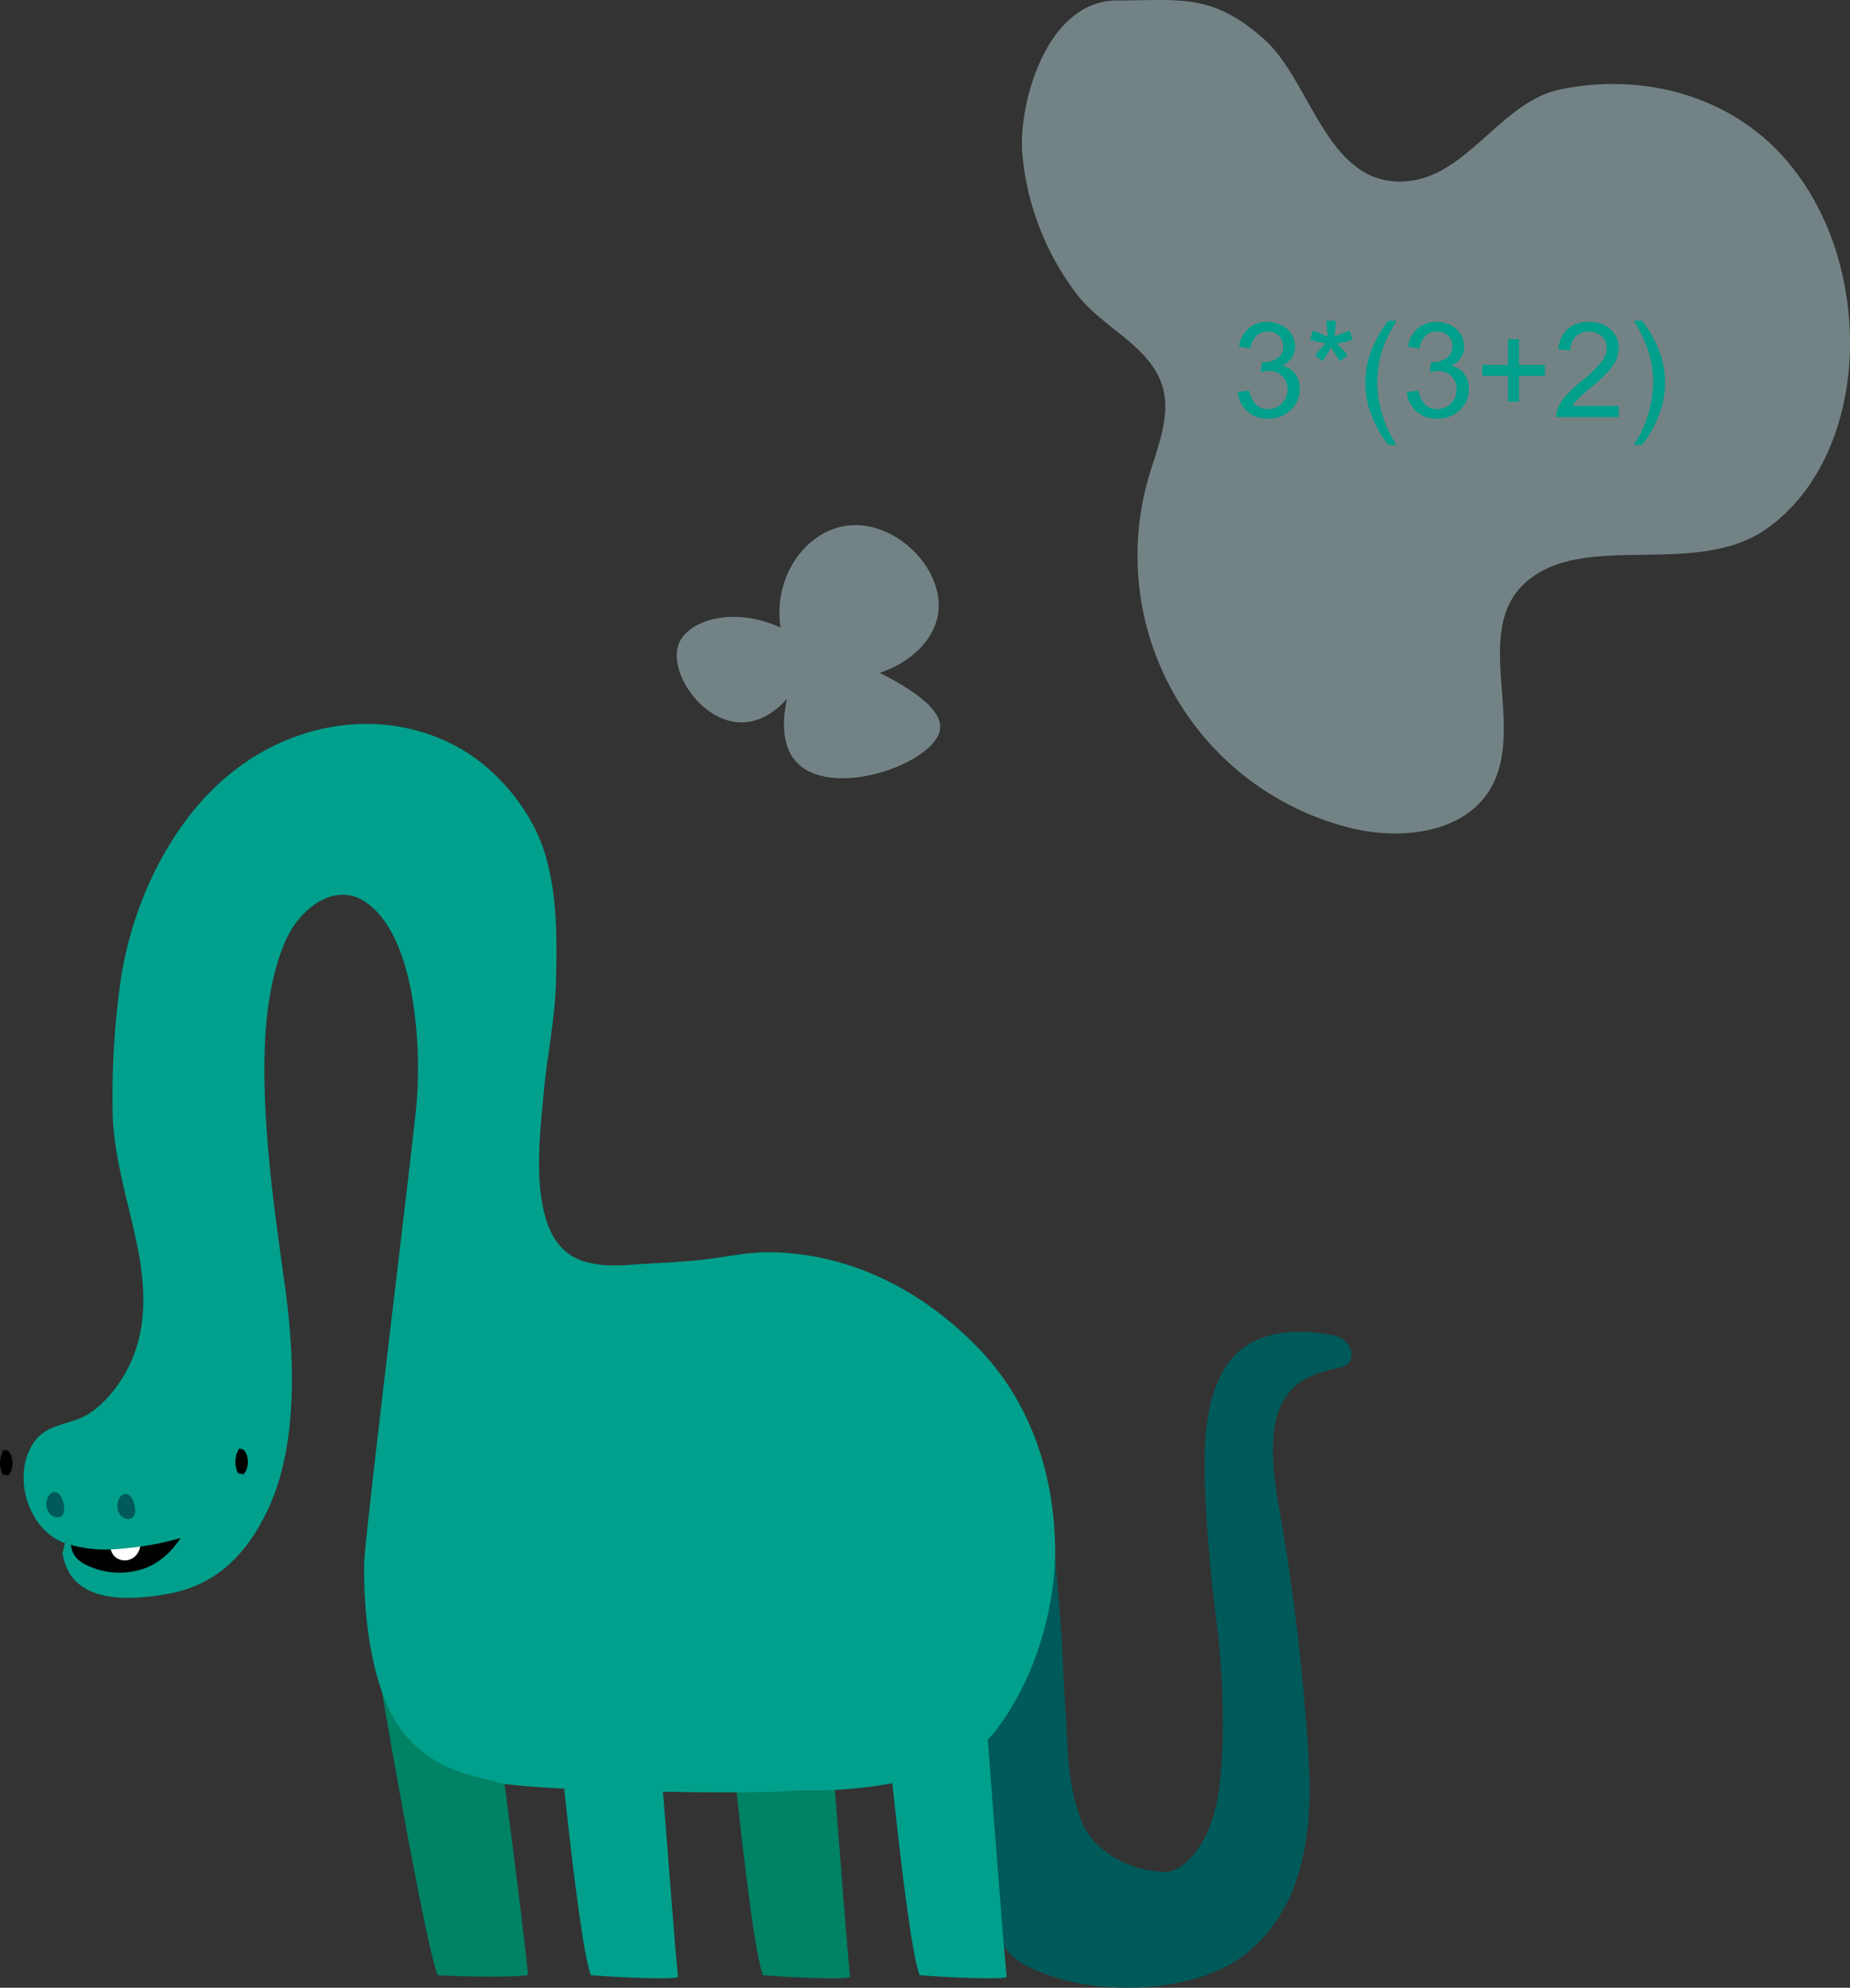<svg xmlns="http://www.w3.org/2000/svg" width="407.816" height="438.262" viewBox="0 0 407.816 438.262"><rect x="0" y="0" width="407.816" height="438.262" fill="#333333" stroke="none"/><defs><style>.a{fill:#b6d7db;opacity:0.49;}.b,.e{fill:#00a08c;}.c{fill:#008264;}.c,.d,.e,.f,.g{fill-rule:evenodd;}.d{fill:#005a5a;}.g{fill:#fff;}</style></defs><g transform="translate(-561.023 -346.986)"><g transform="translate(710.206 346.986)"><path class="a" d="M690.758,452.5c-10.317-4.744-20.131-1.685-22.335,3.326-2.693,6.124,4.891,17.626,13.781,17.583,5.275-.025,9.014-4.106,9.98-5.227-.726,3.22-1.654,9.708,1.9,13.781,7.656,8.772,30.958.452,31.838-7.128.348-2.981-2.647-6.974-13.3-12.355,6.678-2.228,11.858-7.059,12.83-12.83,1.713-10.169-9.914-21.616-20.908-19.484C695.961,431.831,689.089,441.5,690.758,452.5Z" transform="translate(-667.871 -314.131)"/><path class="a" d="M801.022,386.347c-12.355-3.77-16.1-22.517-25.239-30.683-11.509-10.282-18.612-8.571-32.484-8.57-15.255,0-21.693,22.2-20.859,33.62a59.732,59.732,0,0,0,12.218,31.379c7.091,8.947,20.483,12.738,19.237,26.27-.452,4.915-2.374,9.556-3.715,14.306A61.882,61.882,0,0,0,794.7,529.512c11.207,2.808,25.263,1.239,31.032-8.771,7.767-13.476-4-33.923,7.11-44.8,12.618-12.355,37.85-1.17,53.719-12.4,12.809-9.06,18.479-25.678,18.352-41.367-.116-14.517-4.751-29.238-14.307-40.168-12.343-14.117-31.555-19.014-49.6-15.291-12.894,2.658-20.32,18.927-33.555,20.21A16.363,16.363,0,0,1,801.022,386.347Z" transform="translate(-646.279 -346.986)"/><g transform="translate(123.669 70.717)"><path class="b" d="M756.445,413.282l2.563-.342a5.646,5.646,0,0,0,1.5,3.14,3.708,3.708,0,0,0,2.586.962,4.143,4.143,0,0,0,3.055-1.252,4.231,4.231,0,0,0,1.245-3.105,3.935,3.935,0,0,0-1.153-2.914,3.99,3.99,0,0,0-2.933-1.146,7.31,7.31,0,0,0-1.81.286l.285-2.251c.172.018.309.028.413.028a5.282,5.282,0,0,0,2.949-.854,2.923,2.923,0,0,0,1.31-2.635,3.116,3.116,0,0,0-.954-2.336,3.392,3.392,0,0,0-2.464-.926,3.49,3.49,0,0,0-2.492.94,4.721,4.721,0,0,0-1.282,2.82l-2.563-.457a6.583,6.583,0,0,1,2.136-3.995,6.171,6.171,0,0,1,4.144-1.417,6.837,6.837,0,0,1,3.149.733,5.315,5.315,0,0,1,2.2,2,5.144,5.144,0,0,1,.761,2.693,4.4,4.4,0,0,1-.726,2.463,4.949,4.949,0,0,1-2.15,1.766,4.845,4.845,0,0,1,2.876,1.773,5.4,5.4,0,0,1,1.026,3.369,6.161,6.161,0,0,1-1.994,4.635,7.012,7.012,0,0,1-5.042,1.9,6.56,6.56,0,0,1-4.566-1.638A6.333,6.333,0,0,1,756.445,413.282Z" transform="translate(-756.445 -397.558)"/><path class="b" d="M767.839,401.822l.655-2.022a21.88,21.88,0,0,1,3.291,1.381q-.272-2.578-.285-3.546h2.065a35.421,35.421,0,0,1-.328,3.532A24.563,24.563,0,0,1,776.6,399.8l.655,2.022a17.688,17.688,0,0,1-3.546.8,23.89,23.89,0,0,1,2.45,2.693l-1.709,1.211a35.213,35.213,0,0,1-1.952-3.063,22.987,22.987,0,0,1-1.852,3.063l-1.681-1.211a29.411,29.411,0,0,1,2.365-2.693Q769.491,402.266,767.839,401.822Z" transform="translate(-751.93 -397.635)"/><path class="b" d="M781.638,425.011a25.673,25.673,0,0,1-3.59-6.268,19.681,19.681,0,0,1-.37-13.93,27.291,27.291,0,0,1,3.96-7.178h1.837q-1.724,2.963-2.279,4.231a22.96,22.96,0,0,0-1.367,4.1,23.777,23.777,0,0,0-.613,5.354,25.7,25.7,0,0,0,4.258,13.689Z" transform="translate(-748.466 -397.635)"/><path class="b" d="M783.151,413.282l2.563-.342a5.648,5.648,0,0,0,1.5,3.14,3.708,3.708,0,0,0,2.586.962,4.143,4.143,0,0,0,3.055-1.252,4.231,4.231,0,0,0,1.245-3.105,3.935,3.935,0,0,0-1.153-2.914,3.989,3.989,0,0,0-2.933-1.146,7.31,7.31,0,0,0-1.81.286l.285-2.251c.172.018.309.028.413.028a5.283,5.283,0,0,0,2.949-.854,2.923,2.923,0,0,0,1.31-2.635,3.115,3.115,0,0,0-.954-2.336,3.392,3.392,0,0,0-2.464-.926,3.49,3.49,0,0,0-2.492.94,4.72,4.72,0,0,0-1.282,2.82l-2.563-.457a6.584,6.584,0,0,1,2.136-3.995,6.171,6.171,0,0,1,4.144-1.417,6.837,6.837,0,0,1,3.148.733,5.314,5.314,0,0,1,2.2,2,5.144,5.144,0,0,1,.761,2.693,4.4,4.4,0,0,1-.726,2.463,4.949,4.949,0,0,1-2.15,1.766,4.845,4.845,0,0,1,2.876,1.773,5.4,5.4,0,0,1,1.026,3.369,6.161,6.161,0,0,1-1.994,4.635,7.012,7.012,0,0,1-5.042,1.9,6.56,6.56,0,0,1-4.566-1.638A6.333,6.333,0,0,1,783.151,413.282Z" transform="translate(-745.864 -397.558)"/><path class="b" d="M800.737,414.344v-5.725h-5.681v-2.393h5.681v-5.684h2.422v5.684h5.683v2.393H803.16v5.725Z" transform="translate(-741.147 -396.483)"/><path class="b" d="M820.527,416.33v2.464h-13.8a4.537,4.537,0,0,1,.3-1.78,9.431,9.431,0,0,1,1.688-2.778,26.464,26.464,0,0,1,3.355-3.161,28.537,28.537,0,0,0,4.6-4.422,5.3,5.3,0,0,0,1.2-3.084,3.425,3.425,0,0,0-1.089-2.57,3.93,3.93,0,0,0-2.841-1.047,4,4,0,0,0-2.963,1.111,4.206,4.206,0,0,0-1.125,3.076l-2.635-.271a6.479,6.479,0,0,1,2.037-4.493,6.945,6.945,0,0,1,4.743-1.546,6.617,6.617,0,0,1,4.757,1.667,5.469,5.469,0,0,1,1.751,4.13,6.251,6.251,0,0,1-.512,2.463,9.56,9.56,0,0,1-1.7,2.551,41.423,41.423,0,0,1-3.953,3.673q-2.306,1.937-2.961,2.629a8.383,8.383,0,0,0-1.083,1.388Z" transform="translate(-736.524 -397.558)"/><path class="b" d="M820.814,425.011h-1.837a25.713,25.713,0,0,0,4.258-13.689,23.429,23.429,0,0,0-.613-5.313,22.307,22.307,0,0,0-1.353-4.1,48.2,48.2,0,0,0-2.293-4.272h1.837a27.325,27.325,0,0,1,3.958,7.178,19.615,19.615,0,0,1-.377,13.93A26.119,26.119,0,0,1,820.814,425.011Z" transform="translate(-731.668 -397.635)"/></g></g><g transform="translate(561.023 506.599)"><path class="c" d="M620.414,608.815s10.456,62.135,13.575,69.941c2.314.205,17.625.617,19.907-.077-1.324-13.911-8.516-67.408-8.516-67.408Z" transform="translate(-537.492 -402.857)"/><path class="c" d="M675.238,609.044s5.607,61.8,8.735,69.613c2.314.207,16.894,1.123,19.177.436-1.317-13.911-5.327-67.912-5.327-67.912Z" transform="translate(-515.769 -402.766)"/><path class="d" d="M800,562.818c-.327,2.3-2.473,2.312-4.566,2.832-4.277,1.068-8.006,2.656-10.364,6.752-3.745,6.5-2.2,16.81-.982,23.877a479.406,479.406,0,0,1,6.529,55.954c.845,15.727-1.3,31.705-13.348,41.769-11.787,9.85-35.7,10.134-49.181,2.922-16.246-8.692-16.544-57.746-18.362-73.465,9.032-7.15,23.262-24.755,23.452-30.8.852,6.265,2.846,28.638,3.1,34.932s.708,12.537,1.012,18.841c.327,6.545.845,12.971,3.372,19.144s10.576,10.8,18.552,10.8c3.463,0,9.338-5.426,11.255-16.024,2.488-13.817.472-34.03,0-37.656-1.218-9.423-2.146-18.739-2.6-28.232-.434-9.158-.761-21.456,4.46-29.492,5.327-8.208,15.395-8.569,24.076-6.805C798.356,558.554,800.365,560.721,800,562.818Z" transform="translate(-502.104 -423.269)"/><g transform="translate(13.782 171.521)"><path class="e" d="M616.932,584.151c-4.405,10.233-11.2,18.161-22.563,20.237-8.941,1.639-21.687,2.38-23.475-8.874.075-.191.852-3.838,1.011-4.228Z" transform="translate(-570.894 -584.151)"/><path class="f" d="M598.3,587.228c-1.758,4.525-5.342,8.738-9.779,10.356a16.573,16.573,0,0,1-13.271-.931c-4.566-2.389-2.647-7.068-2.784-8Z" transform="translate(-570.385 -582.932)"/><path class="g" d="M585.414,589.8s.313,3.084-1.65,4.464a3.273,3.273,0,0,1-4.36-.486c-.761-.94-1.522-4.106-1.522-4.106Z" transform="translate(-568.126 -581.964)"/></g><path class="e" d="M792.145,643.935c.008,6.241-1.544,24.005-13.02,39.213S735.1,696.273,734.89,696.455c-9.025,1.061-60.5.008-65.779-1.8-4.5-1.541-12.708-1.846-20.082-10.272s-9.436-26.012-9.2-38.021c.106-5.793,8.865-76.754,11.11-97.266a95.653,95.653,0,0,0-.693-28.5c-1.286-6.767-3.926-15.611-9.846-19.838-7.168-5.121-14.984,1.678-17.883,8.285-3.379,7.7-4.513,17.275-4.658,25.608-.289,16.924,2.168,33.787,4.49,50.5,2.054,14.826,2.929,33.575-2.984,47.638-4.954,2.893-7.594,2.968-13.492,5.646-8.416,3.814-17.746,4.58-20.409,4.792a28.623,28.623,0,0,1-11.978-1.442c-8.013-3.167-11.422-15.192-6.346-22.242,2.838-3.944,7.7-3.655,11.566-5.907,4.155-2.418,7.823-7.371,9.725-11.7,4.224-9.553,2.808-19.625.525-29.474-1.871-8.12-4.352-16.742-4.566-25.135a180.868,180.868,0,0,1,1.643-28.691c2.36-17.222,11.012-35.947,24.876-46.836,14.345-11.315,34.085-14.254,50.224-5,8.416,4.823,16.027,14.153,18.72,23.676,2.534,8.9,2.466,17.856,2.283,26.92s-1.932,16.467-2.755,25.487c-.746,8.08-1.8,17.405-.053,25.371,2.329,10.782,8.721,13.07,19.07,12.308,5.791-.427,11.658-.535,17.411-1.3,4.292-.564,8.652-1.473,12.99-1.473,18.011.084,33.909,8.31,46.289,21C786.933,610.963,792.122,627.28,792.145,643.935Z" transform="translate(-559.547 -461.304)"/><path class="e" d="M648.074,609.049s5.609,61.8,8.728,69.606c2.313.207,16.894,1.123,19.177.435-1.317-13.91-5.327-67.912-5.327-67.912Z" transform="translate(-526.532 -402.765)"/><path class="e" d="M699.971,609.049s5.6,61.8,8.728,69.606c2.314.207,16.893,1.123,19.177.435-1.317-13.91-5.328-67.912-5.328-67.912Z" transform="translate(-505.969 -402.765)"/><g transform="translate(0 159.771)"><path class="d" d="M583.315,585.266c-1.065-4.144-4.14-2.182-3.728.824C579.982,589.1,584.434,589.644,583.315,585.266Z" transform="translate(-553.683 -572.896)"/><path class="d" d="M572.11,584.971c-1.065-4.144-4.14-2.182-3.729.824C568.791,588.847,573.228,589.374,572.11,584.971Z" transform="translate(-558.123 -573.013)"/><path class="f" d="M562.728,576.115l-.867-.183a5.646,5.646,0,0,0-.274,5.417l1.194.267C564.135,580.319,564.1,577.258,562.728,576.115Z" transform="translate(-561.023 -575.657)"/><path class="f" d="M599.893,575.918l-.875-.183a5.653,5.653,0,0,0-.265,5.417l1.194.268C601.3,580.122,601.256,577.071,599.893,575.918Z" transform="translate(-546.298 -575.735)"/></g></g></g></svg>